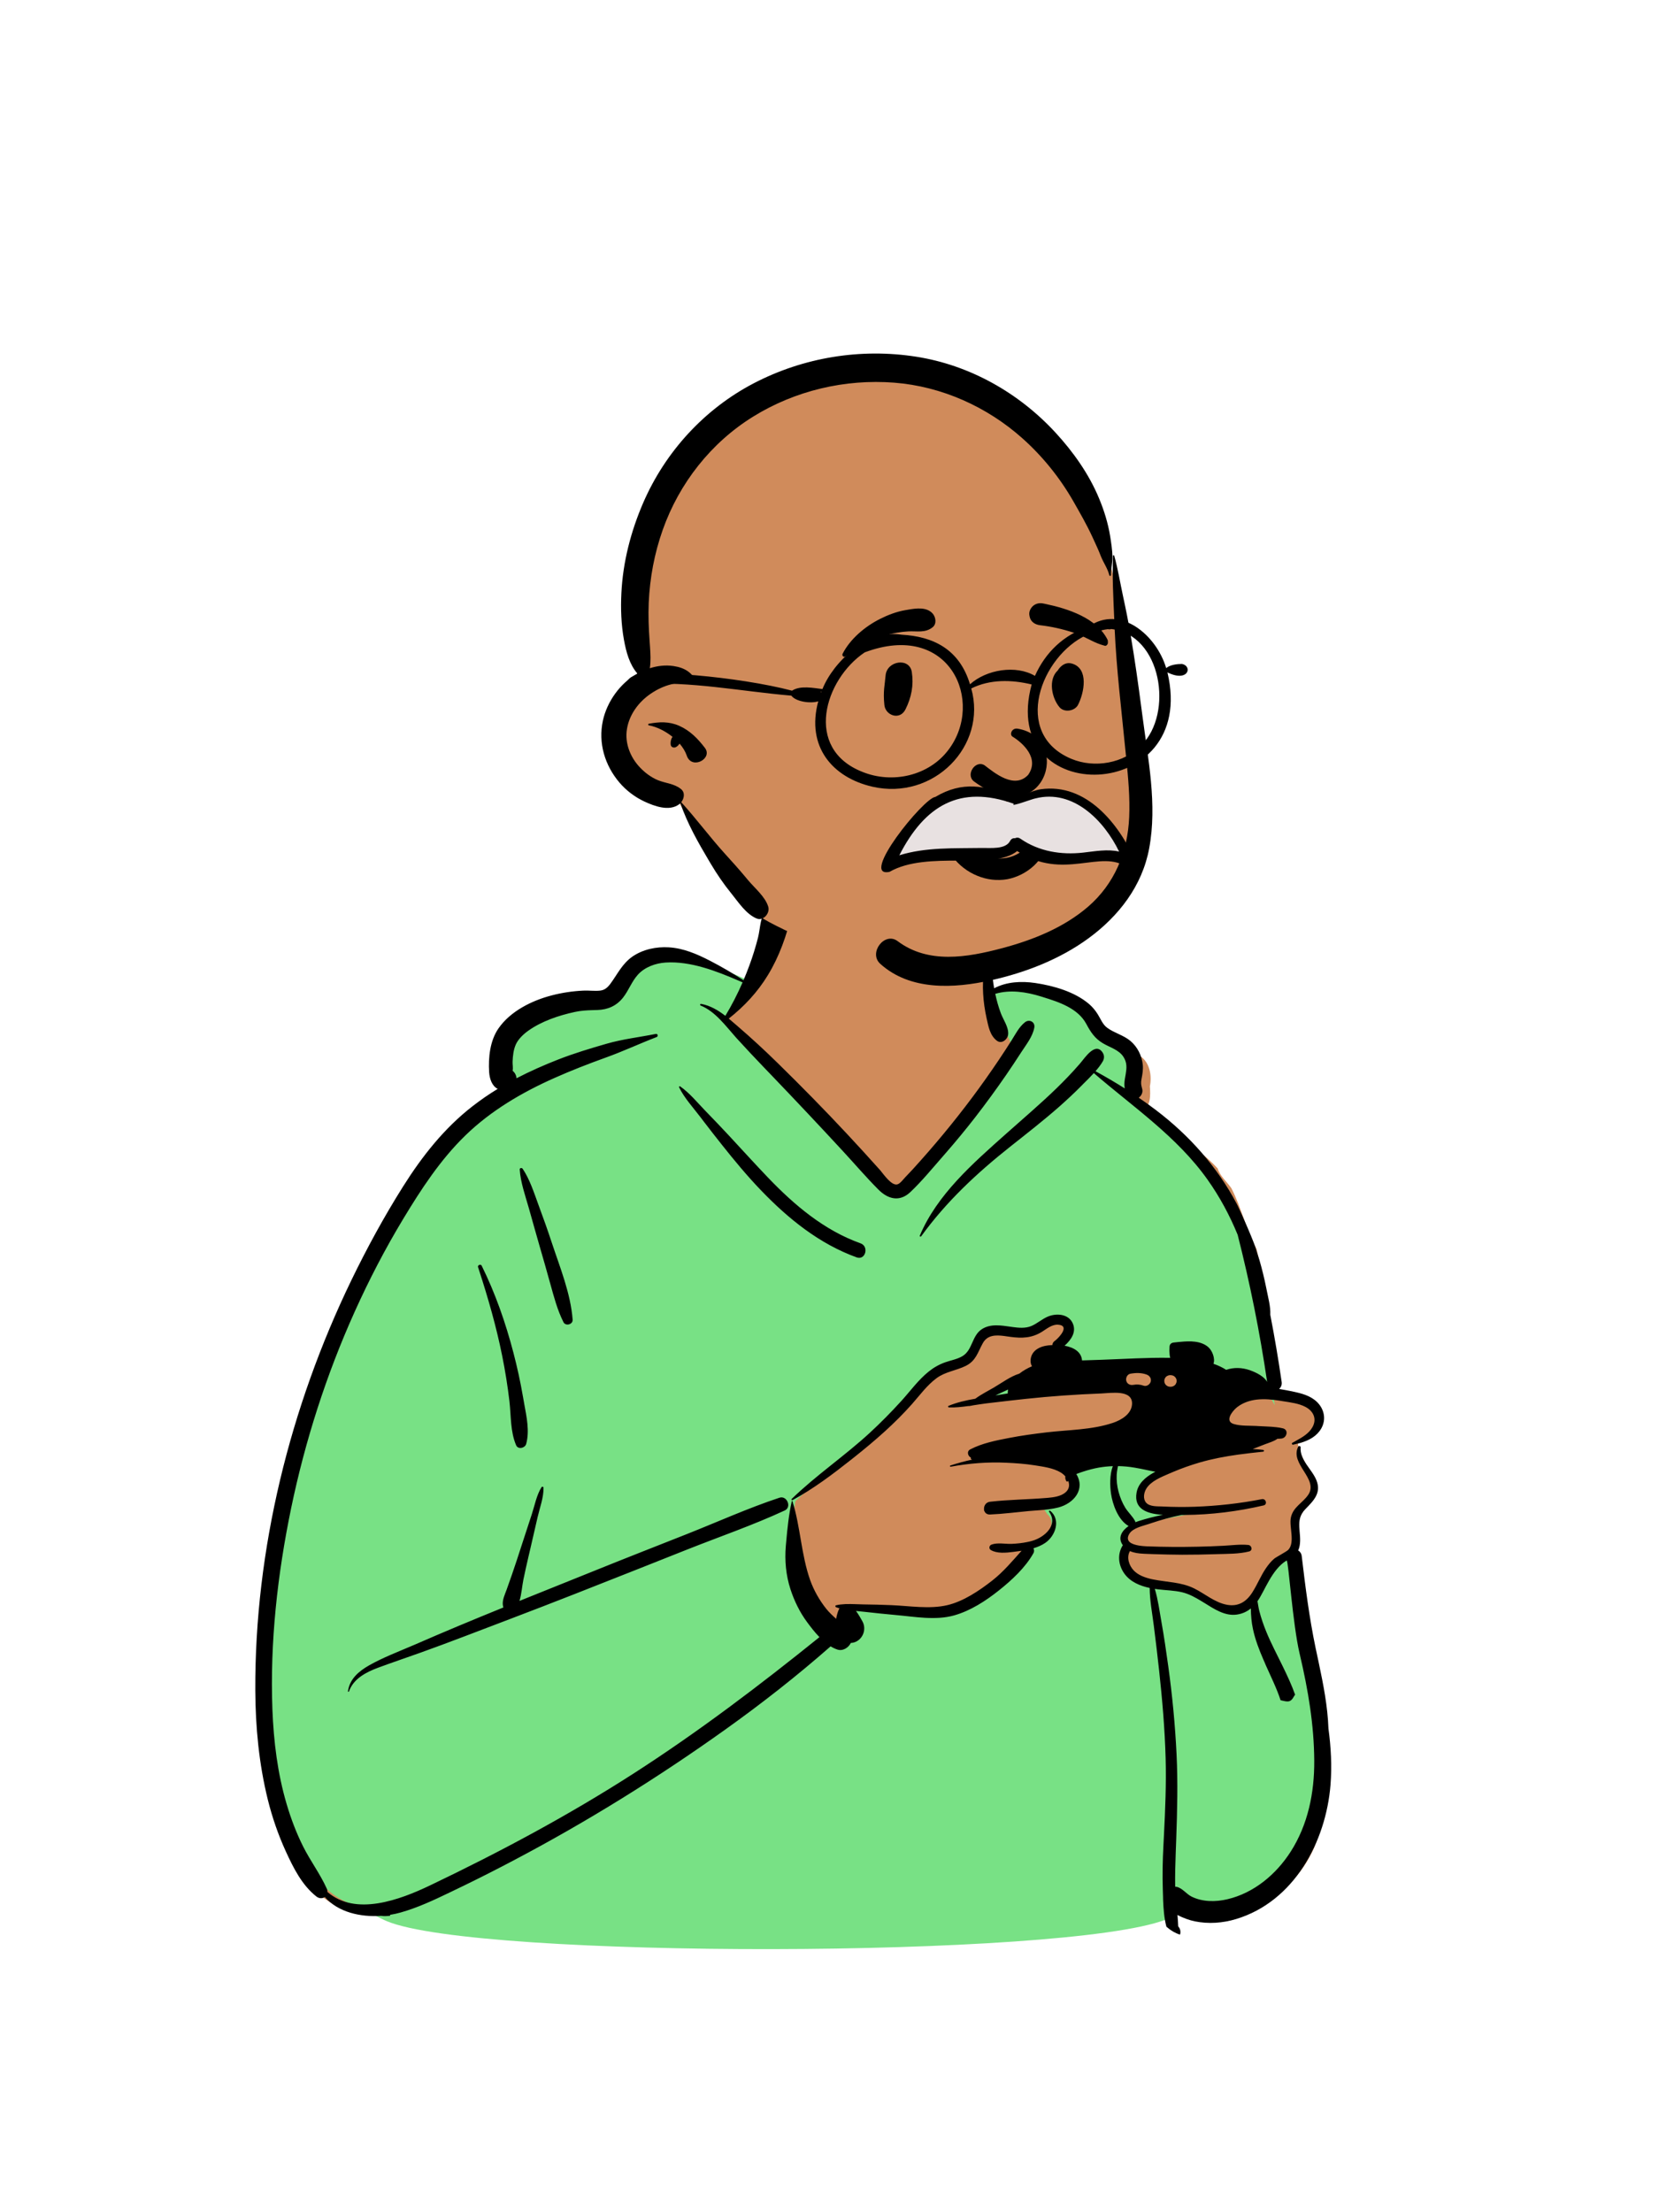 <svg width="36" height="48" viewBox="0 0 36 48" fill="none" xmlns="http://www.w3.org/2000/svg">
<path fill-rule="evenodd" clip-rule="evenodd" d="M28.518 32.254C28.518 32 28.168 31.551 28.167 31.321C28.462 31.268 28.708 30.869 28.643 30.619C28.528 30.531 28.226 30.358 28.101 30.277C27.342 30.3 27.631 29.243 27.544 28.705C27.458 28.179 27.394 27.63 27.267 27.101C27.042 26.678 26.936 26.203 26.721 25.782C26.625 25.643 26.47 25.515 26.423 25.353C25.953 24.839 25.305 24.53 24.772 24.095C24.979 24.029 24.965 23.75 24.952 23.57C25 23.337 24.948 23.043 24.735 22.911C24.663 22.677 24.348 22.595 24.164 22.744C24.043 22.202 23.57 21.873 23.074 21.672C23.075 21.67 23.075 21.668 23.075 21.667C22.575 21.468 21.976 21.369 21.477 21.481C21.741 18.545 19.493 18.438 18.353 18.684C17.769 18.811 16.894 19.203 16.695 19.75C16.583 20.058 16.261 21.052 16.215 21.369C15.344 20.872 14.334 20.216 13.579 21.217C13.427 21.392 13.26 21.521 13.034 21.581C12.327 21.765 11.389 21.771 10.987 22.492C10.747 22.938 10.963 23.232 10.899 23.679C7.717 25.914 5.059 34.147 5.656 37.978C5.799 39.348 6.5 41.775 8.231 41.472C9.113 42.438 23.928 42.438 25.456 41.472C26.713 41.801 27.991 41.292 28.518 40.087C29.188 38.435 28.478 36.651 28.352 34.956C28.276 34.528 28.162 34.189 28.101 33.751C28.076 33.568 28.163 33.264 28.101 33.096C28.131 32.987 28.518 32.507 28.518 32.254Z" fill="#D08B5B"/>
<path fill-rule="evenodd" clip-rule="evenodd" d="M16.002 21.167L16.054 21.189L16.233 21.267L16.196 21.353C16.09 21.596 15.971 21.83 15.84 22.05L15.816 22.091L15.778 22.153L15.78 22.155C15.796 22.173 15.813 22.192 15.83 22.211L17.804 24.334C18.637 25.228 19.077 25.699 19.123 25.745C19.317 25.941 19.508 25.965 19.683 25.8L19.703 25.782L19.735 25.75L19.757 25.729C19.871 25.616 19.984 25.491 20.147 25.304L21.971 22.716L21.856 22.458C21.644 21.983 21.529 21.705 21.509 21.625L21.5 21.585L21.482 21.5L21.566 21.475C21.866 21.386 22.198 21.409 22.575 21.521L22.597 21.527L22.66 21.547C22.915 21.626 23.06 21.68 23.208 21.759C23.41 21.866 23.558 22 23.651 22.174C23.758 22.375 23.84 22.476 23.977 22.557L23.988 22.564L24.002 22.571L24.016 22.579C24.028 22.585 24.041 22.592 24.058 22.6L24.116 22.628C24.298 22.715 24.382 22.771 24.454 22.882C24.533 23.004 24.546 23.118 24.522 23.283L24.52 23.298L24.516 23.321L24.501 23.407L24.497 23.428C24.488 23.49 24.486 23.544 24.493 23.589L24.495 23.6L24.535 23.812L24.455 23.762L24.675 23.941C24.982 24.192 25.165 24.348 25.356 24.524L25.409 24.573L25.419 24.583C25.764 24.904 26.044 25.215 26.279 25.546C26.533 25.905 26.748 26.297 26.922 26.715L26.942 26.763L26.943 26.77C27.204 27.791 27.413 28.826 27.571 29.87L27.586 29.972L27.662 30.49L27.41 30.03C27.371 29.959 27.263 29.888 27.128 29.835L27.115 29.83L27.105 29.827L27.086 29.82C26.938 29.768 26.788 29.763 26.648 29.807L26.633 29.811L26.591 29.826L26.553 29.802C26.483 29.757 26.405 29.719 26.319 29.688L26.298 29.681L26.207 29.65L26.24 29.56C26.265 29.492 26.219 29.358 26.154 29.301C26.051 29.212 25.904 29.187 25.676 29.204L25.645 29.207L25.621 29.209L25.584 29.212L25.468 29.225L25.468 29.225C25.467 29.245 25.466 29.264 25.466 29.281L25.465 29.294L25.465 29.306C25.466 29.35 25.47 29.389 25.477 29.427L25.48 29.442L25.506 29.559L25.387 29.557L25.335 29.556C25.16 29.554 24.977 29.557 24.762 29.564L24.549 29.572L24.006 29.595L23.53 29.611L23.388 29.616L23.381 29.526C23.373 29.408 23.271 29.329 23.092 29.294L23.08 29.292L22.893 29.258L23.047 29.118L23.059 29.107L23.072 29.094C23.196 28.971 23.238 28.858 23.187 28.749C23.127 28.621 22.943 28.583 22.774 28.653L22.762 28.658L22.75 28.663C22.719 28.678 22.687 28.696 22.637 28.729L22.573 28.77L22.549 28.785C22.494 28.82 22.457 28.84 22.41 28.86C22.287 28.911 22.172 28.914 21.983 28.891L21.966 28.889L21.926 28.883L21.824 28.869L21.799 28.866L21.773 28.862C21.58 28.839 21.458 28.852 21.355 28.918C21.289 28.96 21.252 29.014 21.194 29.14L21.167 29.201L21.155 29.227C21.085 29.374 21.033 29.445 20.929 29.507C20.863 29.546 20.8 29.57 20.69 29.602L20.611 29.625L20.583 29.633C20.566 29.638 20.552 29.643 20.537 29.648C20.417 29.691 20.308 29.753 20.205 29.835L20.189 29.848L20.172 29.862C20.073 29.947 19.987 30.038 19.842 30.209L19.736 30.334L19.698 30.378L19.667 30.413C19.664 30.417 19.66 30.421 19.657 30.425L19.628 30.458C19.397 30.711 19.166 30.945 18.931 31.162L18.881 31.207L18.83 31.252L18.789 31.29C18.652 31.41 18.504 31.532 18.275 31.716L17.99 31.944L17.901 32.017C17.632 32.234 17.468 32.375 17.301 32.533L17.26 32.573L17.257 32.59C17.255 32.599 17.254 32.61 17.252 32.623C17.252 32.623 17.089 33.628 17.237 34.452C17.385 35.276 17.437 34.941 17.587 35.143L17.621 35.19C17.703 35.299 17.767 35.376 17.835 35.448L17.916 35.532L18.009 35.607L18.068 35.643C18.111 35.669 18.153 35.689 18.196 35.703C18.254 35.723 18.333 35.684 18.371 35.614L18.375 35.607L18.4 35.556L18.456 35.555C18.469 35.554 18.483 35.552 18.496 35.549C18.629 35.512 18.695 35.354 18.63 35.23L18.627 35.224L18.593 35.164L18.576 35.134C18.551 35.091 18.528 35.055 18.505 35.024L18.496 35.012L18.366 34.842L18.692 34.872L18.719 34.875L18.755 34.879L18.873 34.892C18.995 34.906 19.113 34.918 19.228 34.929L19.326 34.939L19.497 34.955L19.532 34.958L19.608 34.966L19.79 34.986L19.855 34.992L19.892 34.996C19.926 34.999 19.957 35.002 19.989 35.004L20.023 35.007C20.286 35.025 20.491 35.013 20.677 34.96C20.979 34.875 21.283 34.698 21.612 34.436C21.949 34.169 22.192 33.917 22.339 33.656C22.341 33.651 22.342 33.647 22.34 33.643L22.339 33.64L22.283 33.538L22.394 33.505C22.483 33.478 22.559 33.445 22.623 33.402C22.818 33.27 22.884 33.007 22.742 32.869L22.736 32.863L22.727 32.855L22.607 32.676L22.78 32.65C22.838 32.641 22.889 32.631 22.937 32.619C23.254 32.536 23.416 32.284 23.276 32.041L23.271 32.033L23.215 31.939L23.316 31.897C23.338 31.888 23.36 31.88 23.385 31.871L23.4 31.866L23.415 31.861L23.472 31.842C23.592 31.802 23.71 31.772 23.827 31.752C23.92 31.736 24.012 31.725 24.105 31.721L24.14 31.719L24.179 31.718L24.179 31.717L24.202 31.717L24.281 31.714L24.28 31.718C24.398 31.721 24.516 31.733 24.634 31.753L24.662 31.758C24.703 31.765 24.743 31.772 24.784 31.781L24.965 31.819C24.998 31.826 25.027 31.831 25.055 31.837L25.083 31.841L25.374 31.891L25.108 32.019L25.101 32.022L25.094 32.026L25.065 32.042C24.884 32.144 24.777 32.261 24.752 32.404C24.712 32.629 24.84 32.732 25.141 32.767L25.166 32.77L25.192 32.772L25.21 32.774L25.963 32.825L25.25 32.962C25.077 32.995 24.903 33.039 24.727 33.095C24.713 33.1 24.698 33.105 24.682 33.111L24.67 33.116L24.597 33.146L24.528 33.197C24.406 33.287 24.372 33.377 24.433 33.466L24.437 33.472L24.474 33.524L24.44 33.578C24.342 33.733 24.355 33.931 24.472 34.092C24.571 34.226 24.73 34.311 24.947 34.36L24.963 34.364L25.011 34.374L25.081 34.385L25.131 34.392L25.17 34.397L25.196 34.399L25.236 34.403L25.345 34.412C25.501 34.425 25.581 34.436 25.677 34.46C25.805 34.492 25.919 34.544 26.069 34.634L26.087 34.644L26.124 34.666L26.196 34.711L26.266 34.754L26.289 34.769L26.318 34.786C26.533 34.914 26.674 34.962 26.823 34.94C26.918 34.926 26.997 34.891 27.068 34.836L27.079 34.827L27.187 34.738L27.184 34.72L27.207 34.688C27.252 34.626 27.444 34.265 27.444 34.265C27.568 34.047 27.687 33.897 27.838 33.798L27.851 33.789L27.88 33.771L27.914 33.764L27.931 33.767C27.981 33.775 27.995 33.797 28.009 33.834C28.013 33.843 28.016 33.854 28.019 33.867L28.021 33.879L28.024 33.894L28.028 33.919L28.032 33.948L28.037 33.984L28.043 34.026C28.047 34.059 28.051 34.098 28.056 34.144L28.113 34.667L28.129 34.806L28.143 34.93C28.144 34.941 28.145 34.95 28.147 34.96L28.159 35.061L28.172 35.166C28.207 35.43 28.241 35.643 28.276 35.804L28.283 35.834L28.287 35.852L28.298 35.901C28.501 36.768 28.604 37.485 28.609 38.203C28.613 38.974 28.445 39.663 28.08 40.231C27.732 40.773 27.225 41.166 26.653 41.301C26.351 41.373 26.052 41.357 25.811 41.237C25.767 41.215 25.735 41.193 25.678 41.145L25.66 41.129C25.584 41.065 25.551 41.043 25.511 41.034C25.506 41.032 25.501 41.032 25.497 41.031L25.49 41.03L25.404 41.024L25.403 40.938C25.4 40.756 25.313 40.685 25.321 40.969C25.321 40.969 25.337 41.379 25.341 41.43L25.344 41.464L25.345 41.476L25.295 41.652C23.097 42.492 10.359 42.506 8.394 41.685L8.337 41.66L7.99 41.493C7.99 41.493 8.686 41.331 8.21 41.391C7.699 41.456 7.105 41.142 6.782 40.615L6.665 40.421L6.629 40.361L6.609 40.327C6.561 40.245 6.527 40.182 6.491 40.11C6.345 39.819 6.224 39.506 6.124 39.169C5.939 38.542 5.842 37.862 5.813 37.094C5.761 35.704 5.904 34.237 6.221 32.709C6.528 31.226 6.993 29.785 7.607 28.422C7.914 27.741 8.253 27.09 8.624 26.469L8.663 26.402L8.707 26.331L8.751 26.258L8.796 26.185L8.837 26.119L8.878 26.053L8.92 25.988C9.299 25.392 9.635 24.952 10.025 24.573C10.371 24.236 10.736 23.894 11.118 23.547L11.11 23.402L11.11 23.399C11.102 23.352 10.958 22.943 11.103 22.625L11.12 22.59C11.252 22.311 11.271 22.382 11.397 22.294L11.402 22.291C11.679 22.092 12.032 21.956 12.45 21.866C12.557 21.843 12.658 21.832 12.8 21.826L12.819 21.826L12.845 21.825L12.956 21.821C13.164 21.815 13.32 21.741 13.441 21.589L13.45 21.578L13.459 21.566L13.467 21.554C13.496 21.513 13.525 21.466 13.57 21.386L13.601 21.331L13.616 21.304L13.631 21.278C13.683 21.19 13.72 21.138 13.772 21.081C13.93 20.91 14.174 20.809 14.432 20.793C14.889 20.763 15.339 20.885 16.002 21.167ZM22.001 29.986L21.963 30.169C21.96 30.187 21.958 30.204 21.958 30.22L21.958 30.233L21.96 30.316L21.878 30.329C21.811 30.338 21.744 30.349 21.679 30.36L21.613 30.371L20.996 30.475L21.56 30.192L21.572 30.186L21.575 30.184L21.596 30.174L21.664 30.142L21.831 30.066L22.001 29.986Z" fill="#78E185"/>
<path fill-rule="evenodd" clip-rule="evenodd" d="M21.515 20.532C21.55 20.682 21.519 20.851 21.524 21.005C21.53 21.152 21.547 21.298 21.573 21.443C21.841 21.302 22.159 21.284 22.465 21.329C22.861 21.388 23.319 21.518 23.63 21.783C23.706 21.848 23.77 21.925 23.823 22.011C23.887 22.113 23.927 22.229 24.028 22.302C24.185 22.416 24.379 22.46 24.529 22.585C24.682 22.714 24.778 22.905 24.798 23.103C24.808 23.209 24.791 23.307 24.771 23.41C24.753 23.502 24.762 23.54 24.786 23.629C24.805 23.699 24.769 23.778 24.71 23.817C24.837 23.904 24.963 23.994 25.086 24.088C25.805 24.634 26.413 25.315 26.835 26.116L26.845 26.136L26.857 26.159C26.96 26.371 27.229 26.988 27.262 27.127C27.286 27.199 27.309 27.272 27.331 27.345C27.387 27.539 27.435 27.736 27.475 27.934L27.486 27.988C27.518 28.154 27.574 28.351 27.565 28.528C27.659 29.012 27.741 29.498 27.812 29.986C27.821 30.05 27.796 30.102 27.756 30.137C27.851 30.152 27.944 30.171 28.037 30.189L28.091 30.201L28.118 30.207C28.311 30.25 28.502 30.314 28.629 30.476C28.765 30.652 28.768 30.878 28.631 31.055C28.515 31.205 28.345 31.276 28.167 31.321C28.132 31.33 28.097 31.338 28.061 31.346C28.038 31.351 28.022 31.318 28.044 31.305L28.082 31.285L28.133 31.256C28.267 31.183 28.406 31.099 28.48 30.966C28.581 30.786 28.501 30.618 28.329 30.527C28.184 30.45 28.006 30.43 27.845 30.404L27.779 30.393C27.611 30.366 27.441 30.349 27.271 30.368C27.123 30.385 26.973 30.435 26.854 30.526L26.843 30.535L26.831 30.544C26.726 30.635 26.576 30.839 26.773 30.898C26.924 30.943 27.109 30.932 27.268 30.94L27.288 30.942C27.421 30.951 27.56 30.951 27.695 30.967C27.743 30.972 27.791 30.98 27.837 30.991C27.971 31.023 27.925 31.201 27.807 31.213C27.778 31.216 27.749 31.218 27.72 31.218C27.642 31.276 27.536 31.303 27.445 31.339C27.358 31.373 27.271 31.407 27.183 31.441C27.259 31.444 27.334 31.45 27.41 31.46C27.434 31.463 27.434 31.495 27.41 31.498C27.228 31.517 27.047 31.537 26.866 31.562C26.586 31.601 26.307 31.653 26.035 31.732C25.837 31.79 25.64 31.859 25.45 31.94L25.392 31.965L25.368 31.975C25.195 32.05 24.972 32.138 24.873 32.303C24.821 32.389 24.798 32.522 24.871 32.605C24.949 32.693 25.113 32.683 25.223 32.687L25.232 32.688C25.464 32.699 25.697 32.701 25.929 32.693C26.416 32.675 26.904 32.622 27.383 32.528C27.471 32.511 27.509 32.644 27.42 32.664C26.856 32.795 26.285 32.867 25.706 32.871L25.642 32.871C25.417 32.914 25.196 32.978 24.976 33.051L24.932 33.066C24.803 33.109 24.581 33.153 24.505 33.282C24.454 33.367 24.472 33.426 24.522 33.466C24.611 33.535 24.798 33.548 24.89 33.552C25.256 33.566 25.622 33.568 25.989 33.56C26.172 33.556 26.355 33.55 26.538 33.54C26.717 33.531 26.909 33.504 27.087 33.522C27.164 33.529 27.189 33.642 27.106 33.663C26.886 33.719 26.639 33.714 26.412 33.721L26.386 33.722C26.142 33.73 25.897 33.734 25.653 33.734C25.444 33.733 25.234 33.728 25.025 33.721L24.84 33.714L24.807 33.712C24.708 33.707 24.608 33.695 24.52 33.655C24.439 33.79 24.5 33.971 24.604 34.078C24.703 34.18 24.846 34.23 24.983 34.262C24.996 34.265 25.009 34.267 25.022 34.27C25.323 34.331 25.63 34.326 25.911 34.464C26.148 34.581 26.365 34.775 26.631 34.821C26.868 34.862 27.04 34.758 27.167 34.564C27.174 34.554 27.181 34.543 27.187 34.532C27.287 34.372 27.358 34.195 27.463 34.038C27.517 33.958 27.577 33.881 27.651 33.819C27.684 33.79 27.916 33.667 27.953 33.63C28.109 33.469 27.971 33.132 28.011 32.931C28.059 32.697 28.265 32.615 28.388 32.434C28.622 32.089 27.979 31.765 28.172 31.388C28.174 31.383 28.177 31.38 28.181 31.378C28.198 31.369 28.225 31.38 28.223 31.402C28.202 31.683 28.47 31.877 28.567 32.12C28.677 32.398 28.501 32.565 28.321 32.75C28.091 32.988 28.253 33.254 28.202 33.54C28.195 33.578 28.184 33.611 28.17 33.641C28.21 33.665 28.24 33.706 28.247 33.762C28.326 34.432 28.411 35.1 28.549 35.761L28.579 35.901L28.619 36.089C28.718 36.557 28.81 37.027 28.827 37.506C28.882 37.91 28.904 38.318 28.872 38.725C28.773 39.963 28.081 41.259 26.823 41.639C26.532 41.727 26.224 41.749 25.925 41.688C25.823 41.667 25.68 41.62 25.551 41.55C25.558 41.633 25.564 41.715 25.567 41.798C25.61 41.845 25.629 41.916 25.605 41.977C25.502 41.944 25.409 41.89 25.325 41.817L25.311 41.805C25.261 41.62 25.247 41.417 25.239 41.223L25.238 41.167C25.236 41.113 25.234 41.06 25.233 41.009C25.222 40.687 25.229 40.365 25.246 40.044L25.258 39.807C25.286 39.256 25.309 38.705 25.294 38.152C25.276 37.516 25.222 36.882 25.153 36.249C25.118 35.922 25.078 35.596 25.037 35.27C25.004 35.008 24.949 34.725 24.948 34.455C24.737 34.41 24.53 34.324 24.401 34.147C24.264 33.959 24.243 33.719 24.365 33.527C24.247 33.365 24.344 33.213 24.49 33.111C24.266 32.985 24.141 32.642 24.108 32.404C24.085 32.241 24.078 31.996 24.148 31.812C24.048 31.816 23.947 31.826 23.847 31.843C23.731 31.864 23.618 31.893 23.506 31.93L23.449 31.949C23.42 31.959 23.388 31.97 23.356 31.983C23.559 32.318 23.299 32.622 22.965 32.709C22.901 32.725 22.837 32.737 22.771 32.746C22.624 32.767 22.473 32.773 22.327 32.786C22.047 32.812 21.766 32.849 21.485 32.861C21.423 32.864 21.384 32.835 21.365 32.795C21.364 32.794 21.364 32.794 21.364 32.793C21.357 32.782 21.353 32.771 21.351 32.759C21.352 32.76 21.354 32.761 21.355 32.761C21.341 32.686 21.386 32.595 21.485 32.584C21.89 32.538 22.301 32.536 22.708 32.502L22.734 32.5C22.862 32.489 23.012 32.469 23.113 32.388C23.207 32.313 23.215 32.215 23.178 32.127C23.177 32.129 23.177 32.132 23.176 32.134C23.173 32.151 23.149 32.151 23.141 32.139C23.118 32.103 23.112 32.068 23.118 32.034C23.09 32.002 23.056 31.973 23.019 31.95C22.855 31.851 22.64 31.824 22.453 31.794C22.25 31.762 22.044 31.747 21.839 31.738C21.434 31.718 21.028 31.751 20.63 31.824C20.613 31.827 20.607 31.804 20.623 31.798C20.778 31.747 20.937 31.704 21.097 31.67C21.093 31.669 21.09 31.668 21.086 31.667C21.072 31.664 21.062 31.647 21.067 31.633C21.067 31.631 21.068 31.629 21.069 31.627C21.001 31.595 20.972 31.49 21.055 31.448C21.313 31.314 21.615 31.254 21.898 31.2C22.169 31.147 22.443 31.111 22.718 31.078C23.182 31.024 23.688 31.025 24.134 30.878L24.153 30.872C24.335 30.809 24.552 30.682 24.565 30.468C24.583 30.143 24.101 30.227 23.9 30.235C23.35 30.256 22.801 30.294 22.253 30.353C22.142 30.365 22.03 30.377 21.918 30.39C21.747 30.409 21.576 30.429 21.405 30.45C21.309 30.462 21.212 30.478 21.113 30.493C21.083 30.5 21.053 30.506 21.023 30.509C21.02 30.509 21.018 30.508 21.017 30.507C20.874 30.527 20.73 30.543 20.591 30.538C20.575 30.538 20.565 30.513 20.581 30.505C20.762 30.429 20.962 30.384 21.164 30.349C21.288 30.256 21.439 30.181 21.562 30.109C21.732 30.01 21.926 29.864 22.119 29.805C22.206 29.737 22.304 29.682 22.394 29.645C22.368 29.605 22.359 29.549 22.364 29.501C22.381 29.332 22.516 29.237 22.673 29.204C22.721 29.194 22.777 29.187 22.837 29.184C22.838 29.152 22.852 29.121 22.884 29.098L22.893 29.091L22.9 29.086C23.005 29 23.213 28.76 22.962 28.743C22.829 28.733 22.716 28.831 22.61 28.897C22.39 29.034 22.177 29.041 21.925 29.007L21.812 28.991L21.793 28.988C21.611 28.965 21.426 28.961 21.325 29.147C21.216 29.345 21.178 29.526 20.958 29.636C20.748 29.74 20.515 29.761 20.322 29.904C20.115 30.057 19.96 30.273 19.791 30.464C19.418 30.885 18.992 31.256 18.552 31.606L18.474 31.668C18.07 31.988 17.652 32.303 17.199 32.549C17.196 32.551 17.192 32.551 17.19 32.551C17.177 32.55 17.168 32.534 17.179 32.524C17.709 32.009 18.328 31.592 18.871 31.092C19.112 30.87 19.342 30.636 19.562 30.394C19.755 30.181 19.926 29.942 20.151 29.761C20.26 29.673 20.378 29.606 20.51 29.559C20.634 29.515 20.772 29.493 20.885 29.425C21.108 29.293 21.086 28.98 21.309 28.838C21.5 28.716 21.732 28.76 21.944 28.789L21.969 28.793C22.106 28.811 22.248 28.826 22.379 28.772C22.508 28.718 22.613 28.618 22.743 28.565C22.925 28.49 23.183 28.508 23.276 28.708C23.365 28.899 23.244 29.072 23.101 29.199C23.295 29.234 23.465 29.328 23.48 29.518C23.622 29.514 23.763 29.509 23.905 29.504C24.4 29.487 24.898 29.453 25.393 29.462C25.381 29.412 25.377 29.36 25.376 29.307C25.376 29.277 25.377 29.248 25.379 29.218C25.383 29.166 25.416 29.136 25.467 29.13L25.578 29.118L25.616 29.115C25.825 29.095 26.06 29.091 26.219 29.229C26.305 29.304 26.374 29.476 26.332 29.591C26.43 29.625 26.523 29.668 26.608 29.722C26.776 29.665 26.952 29.672 27.121 29.73L27.142 29.738C27.262 29.782 27.432 29.865 27.497 29.985C27.339 28.91 27.125 27.845 26.857 26.792C26.685 26.372 26.469 25.97 26.206 25.599C25.545 24.665 24.592 24.022 23.736 23.284C23.661 23.367 23.58 23.446 23.503 23.522L23.471 23.555C23.316 23.712 23.155 23.862 22.99 24.008C22.644 24.313 22.281 24.595 21.92 24.881C21.193 25.458 20.536 26.071 19.989 26.825C19.979 26.838 19.951 26.83 19.959 26.812C20.334 25.92 21.112 25.242 21.819 24.612C22.19 24.281 22.571 23.958 22.928 23.612C23.094 23.45 23.256 23.283 23.408 23.108L23.446 23.064C23.545 22.947 23.778 22.591 23.933 22.848C23.965 22.902 23.963 22.97 23.933 23.024C23.889 23.101 23.833 23.173 23.772 23.243C23.988 23.361 24.2 23.485 24.407 23.616C24.395 23.553 24.398 23.483 24.409 23.413L24.413 23.391L24.428 23.304C24.449 23.176 24.46 23.057 24.379 22.932C24.278 22.776 24.086 22.728 23.934 22.637C23.758 22.533 23.667 22.394 23.573 22.218C23.393 21.88 22.986 21.744 22.636 21.636L22.592 21.622C22.269 21.522 21.92 21.468 21.597 21.564C21.627 21.706 21.666 21.845 21.716 21.98C21.769 22.124 21.889 22.285 21.877 22.441C21.869 22.548 21.739 22.663 21.632 22.581C21.48 22.465 21.45 22.275 21.409 22.094C21.37 21.919 21.344 21.739 21.334 21.561C21.323 21.388 21.331 21.216 21.353 21.044L21.369 20.918L21.373 20.889C21.391 20.762 21.417 20.628 21.489 20.529C21.496 20.519 21.512 20.519 21.515 20.532ZM17.108 19.817C17.11 19.827 17.112 19.837 17.113 19.847C17.123 19.89 17.127 19.931 17.126 19.973C17.127 19.988 17.126 20.003 17.123 20.018C17.117 20.066 17.105 20.116 17.09 20.171C17.056 20.287 17.017 20.402 16.974 20.516C16.889 20.74 16.788 20.953 16.663 21.158C16.438 21.528 16.151 21.835 15.814 22.101C15.878 22.154 15.941 22.209 16.003 22.263C16.306 22.524 16.602 22.797 16.887 23.077C17.395 23.575 17.893 24.081 18.378 24.601C18.618 24.857 18.853 25.116 19.087 25.377L19.095 25.386L19.103 25.395C19.186 25.496 19.352 25.736 19.476 25.697C19.538 25.678 19.604 25.584 19.647 25.54L19.725 25.458C19.752 25.43 19.777 25.403 19.803 25.375C20.26 24.874 20.692 24.354 21.098 23.811C21.296 23.546 21.487 23.276 21.672 23.001C21.767 22.859 21.86 22.717 21.951 22.573C22.039 22.434 22.111 22.285 22.241 22.181C22.336 22.105 22.468 22.174 22.444 22.299C22.406 22.496 22.27 22.662 22.163 22.828C22.055 22.995 21.945 23.161 21.833 23.324C21.616 23.639 21.39 23.948 21.156 24.25C20.954 24.51 20.744 24.764 20.528 25.012L20.469 25.08C20.236 25.345 20.008 25.626 19.752 25.868C19.521 26.084 19.27 26.021 19.061 25.811C18.796 25.545 18.55 25.257 18.295 24.981C17.786 24.43 17.271 23.883 16.751 23.341L16.58 23.163C16.381 22.955 16.182 22.745 15.989 22.532L15.964 22.504C15.743 22.256 15.519 21.945 15.206 21.819C15.183 21.81 15.191 21.778 15.216 21.782C15.416 21.82 15.584 21.921 15.74 22.041C15.88 21.81 16.005 21.565 16.114 21.315L16.044 21.285C15.544 21.068 14.98 20.85 14.443 20.885C14.226 20.899 13.995 20.982 13.846 21.144C13.71 21.291 13.643 21.49 13.519 21.647C13.376 21.826 13.191 21.907 12.963 21.915L12.852 21.918C12.725 21.922 12.603 21.929 12.474 21.957C12.124 22.033 11.755 22.156 11.461 22.366C11.355 22.442 11.245 22.547 11.193 22.663C11.142 22.777 11.128 22.911 11.123 23.035C11.12 23.095 11.138 23.175 11.123 23.232C11.125 23.226 11.126 23.229 11.126 23.236C11.173 23.273 11.205 23.335 11.208 23.396C11.501 23.244 11.804 23.11 12.113 22.989C12.456 22.855 12.811 22.748 13.165 22.646C13.512 22.546 13.876 22.505 14.229 22.434C14.274 22.425 14.29 22.486 14.248 22.502C13.876 22.645 13.517 22.814 13.142 22.948C12.767 23.083 12.395 23.228 12.031 23.39C11.328 23.702 10.649 24.1 10.095 24.64C9.554 25.166 9.136 25.807 8.748 26.45C8.357 27.098 8.008 27.77 7.697 28.46C7.082 29.825 6.621 31.261 6.317 32.727C6.022 34.154 5.856 35.631 5.911 37.09C5.938 37.782 6.022 38.475 6.219 39.141C6.313 39.46 6.43 39.77 6.579 40.067C6.736 40.38 6.947 40.659 7.09 40.977C7.102 41.004 7.106 41.029 7.106 41.052C7.716 41.581 8.671 41.225 9.332 40.909C10.852 40.182 12.343 39.386 13.761 38.473C15.161 37.572 16.487 36.566 17.782 35.522C17.681 35.419 17.593 35.303 17.515 35.198C17.355 34.982 17.235 34.736 17.152 34.48C17.055 34.18 17.025 33.859 17.052 33.546L17.06 33.457C17.086 33.161 17.117 32.861 17.182 32.572C17.182 32.568 17.185 32.566 17.188 32.566C17.192 32.566 17.195 32.568 17.196 32.572C17.371 33.132 17.385 33.734 17.581 34.287C17.661 34.509 17.783 34.724 17.93 34.908C17.994 34.988 18.069 35.057 18.145 35.125C18.15 35.091 18.156 35.056 18.167 35.023L18.175 34.996C18.185 34.964 18.198 34.928 18.215 34.897C18.191 34.89 18.166 34.882 18.143 34.873C18.124 34.866 18.12 34.836 18.143 34.831C18.205 34.816 18.269 34.809 18.335 34.806C18.345 34.804 18.355 34.804 18.365 34.805C18.487 34.801 18.612 34.81 18.73 34.812C18.934 34.815 19.138 34.819 19.342 34.828C19.733 34.844 20.174 34.919 20.558 34.828C20.907 34.746 21.252 34.513 21.532 34.294C21.776 34.102 21.965 33.874 22.168 33.648C22.154 33.65 22.139 33.652 22.125 33.654L21.994 33.672C21.829 33.694 21.632 33.711 21.501 33.632C21.451 33.602 21.465 33.533 21.516 33.514C21.65 33.465 21.817 33.505 21.959 33.498C22.071 33.493 22.185 33.481 22.295 33.458C22.331 33.451 22.367 33.442 22.403 33.431C22.665 33.356 22.972 33.09 22.764 32.8C22.756 32.79 22.765 32.78 22.776 32.778C22.781 32.777 22.786 32.778 22.79 32.781C23.026 32.977 22.903 33.328 22.679 33.479C22.602 33.531 22.515 33.567 22.425 33.594C22.442 33.626 22.446 33.664 22.425 33.701C22.25 34.014 21.953 34.288 21.675 34.509C21.39 34.736 21.06 34.95 20.706 35.05C20.298 35.165 19.849 35.078 19.434 35.042C19.209 35.022 18.985 34.998 18.761 34.973C18.7 34.966 18.638 34.96 18.575 34.954C18.634 35.033 18.682 35.123 18.713 35.177C18.813 35.353 18.721 35.585 18.525 35.639C18.505 35.644 18.484 35.647 18.463 35.648C18.411 35.754 18.285 35.831 18.17 35.791C18.119 35.774 18.071 35.751 18.024 35.722C17.296 36.362 16.529 36.963 15.74 37.526C14.278 38.57 12.745 39.523 11.155 40.361C10.797 40.55 10.436 40.734 10.072 40.911L9.759 41.062C9.412 41.229 9.058 41.395 8.689 41.498C8.618 41.518 8.543 41.535 8.466 41.547C8.465 41.554 8.464 41.561 8.465 41.567C8.396 41.576 8.335 41.578 8.284 41.571L8.272 41.569C7.821 41.601 7.338 41.491 7.048 41.161C6.999 41.195 6.929 41.199 6.866 41.15C6.553 40.904 6.367 40.53 6.203 40.173C6.037 39.81 5.907 39.433 5.811 39.046C5.62 38.273 5.544 37.476 5.54 36.681C5.526 33.619 6.293 30.529 7.624 27.779C7.962 27.082 8.335 26.397 8.748 25.742C9.16 25.088 9.639 24.48 10.252 24.004C10.428 23.867 10.611 23.741 10.8 23.626C10.674 23.563 10.623 23.403 10.614 23.261C10.595 22.945 10.632 22.581 10.817 22.314C11.076 21.94 11.54 21.71 11.971 21.598C12.196 21.539 12.428 21.505 12.66 21.494C12.779 21.488 12.903 21.507 13.021 21.494C13.126 21.483 13.19 21.421 13.25 21.339C13.403 21.13 13.503 20.91 13.723 20.756C13.949 20.599 14.242 20.538 14.514 20.555C14.831 20.574 15.12 20.699 15.399 20.842C15.651 20.972 15.896 21.115 16.134 21.268C16.178 21.166 16.219 21.063 16.257 20.959C16.332 20.759 16.396 20.551 16.449 20.344C16.502 20.133 16.494 19.855 16.654 19.697C16.794 19.56 17.062 19.614 17.108 19.817ZM27.921 33.859L27.92 33.859C27.595 34.052 27.44 34.532 27.287 34.742C27.3 34.813 27.309 34.885 27.326 34.951C27.365 35.104 27.417 35.256 27.477 35.402C27.582 35.66 27.714 35.905 27.835 36.155C27.933 36.356 28.029 36.561 28.104 36.772C28.096 36.78 28.088 36.79 28.082 36.802C28.001 36.954 27.938 36.924 27.788 36.891L27.788 36.89C27.703 36.629 27.579 36.383 27.468 36.132L27.442 36.07L27.415 36.009C27.322 35.794 27.238 35.577 27.189 35.347C27.157 35.2 27.145 35.049 27.143 34.899C27.062 34.966 26.964 35.014 26.842 35.032C26.579 35.072 26.341 34.907 26.127 34.775L26.079 34.746C25.945 34.664 25.812 34.589 25.658 34.55C25.483 34.507 25.302 34.507 25.124 34.484C25.102 34.482 25.081 34.479 25.059 34.475C25.129 34.706 25.161 34.955 25.202 35.186C25.26 35.509 25.307 35.835 25.352 36.16C25.439 36.79 25.5 37.425 25.531 38.06C25.561 38.675 25.546 39.288 25.524 39.903L25.513 40.203C25.504 40.447 25.497 40.692 25.501 40.936C25.513 40.937 25.525 40.939 25.537 40.941C25.66 40.97 25.744 41.096 25.857 41.152C26.095 41.27 26.382 41.269 26.635 41.209C27.211 41.073 27.69 40.671 28.006 40.179C28.384 39.59 28.523 38.897 28.519 38.203C28.514 37.422 28.387 36.675 28.211 35.921L28.2 35.873C28.052 35.245 27.959 33.865 27.921 33.859ZM11.794 32.283C11.798 32.493 11.712 32.718 11.665 32.922C11.615 33.142 11.565 33.362 11.513 33.582L11.467 33.779C11.429 33.943 11.392 34.107 11.358 34.272C11.33 34.408 11.318 34.587 11.273 34.736C11.814 34.517 12.357 34.3 12.899 34.082C13.566 33.812 14.236 33.551 14.905 33.286C15.572 33.022 16.234 32.722 16.914 32.497C17.076 32.443 17.185 32.701 17.03 32.773C16.34 33.093 15.609 33.344 14.902 33.625L13.879 34.031C12.941 34.403 12.002 34.774 11.059 35.132C10.416 35.375 9.776 35.626 9.13 35.857C8.821 35.968 8.51 36.072 8.203 36.186C7.946 36.282 7.668 36.424 7.573 36.7C7.568 36.715 7.549 36.709 7.551 36.694C7.589 36.427 7.788 36.26 8.012 36.133C8.309 35.965 8.635 35.842 8.948 35.707L8.991 35.689C9.631 35.409 10.276 35.141 10.924 34.878C10.917 34.862 10.913 34.845 10.913 34.828L10.911 34.828C10.899 34.709 10.954 34.602 10.994 34.491L11.107 34.171C11.182 33.958 11.25 33.743 11.32 33.528C11.393 33.304 11.466 33.08 11.54 32.856C11.602 32.666 11.644 32.439 11.75 32.27C11.763 32.249 11.799 32.261 11.794 32.283ZM24.26 31.811L24.252 31.852C24.243 31.9 24.234 31.948 24.232 31.996C24.226 32.122 24.24 32.248 24.273 32.37C24.306 32.49 24.352 32.607 24.418 32.714C24.48 32.814 24.57 32.893 24.627 32.996C24.633 33.007 24.637 33.018 24.638 33.029C24.66 33.02 24.682 33.012 24.703 33.005C24.877 32.95 25.056 32.903 25.237 32.868L25.208 32.867L25.189 32.865C24.887 32.84 24.602 32.74 24.663 32.388C24.698 32.188 24.855 32.054 25.023 31.959L25.044 31.948C25.053 31.943 25.062 31.938 25.071 31.933C24.919 31.907 24.809 31.876 24.623 31.845C24.502 31.824 24.381 31.813 24.26 31.811ZM10.452 27.462C10.749 28.063 10.972 28.702 11.141 29.35C11.223 29.663 11.292 29.979 11.347 30.298L11.366 30.404L11.376 30.462C11.428 30.746 11.494 31.053 11.418 31.33C11.393 31.421 11.242 31.457 11.2 31.359C11.073 31.063 11.091 30.723 11.055 30.407C11.016 30.075 10.963 29.745 10.897 29.417C10.771 28.788 10.594 28.173 10.396 27.563L10.374 27.495C10.358 27.45 10.431 27.42 10.452 27.462ZM21.876 30.15C21.787 30.192 21.698 30.23 21.62 30.268C21.614 30.271 21.608 30.274 21.602 30.277C21.69 30.262 21.779 30.248 21.868 30.235C21.867 30.206 21.87 30.178 21.876 30.15ZM25.341 29.849C25.328 29.854 25.317 29.86 25.306 29.87L25.301 29.875C25.289 29.886 25.28 29.9 25.275 29.915C25.268 29.93 25.264 29.946 25.265 29.964L25.269 29.997C25.275 30.018 25.286 30.037 25.301 30.052L25.327 30.072C25.344 30.082 25.362 30.087 25.381 30.089L25.39 30.089L25.415 30.089C25.43 30.088 25.443 30.085 25.456 30.078C25.469 30.074 25.481 30.067 25.491 30.057L25.496 30.052C25.509 30.041 25.517 30.027 25.522 30.012C25.529 29.999 25.532 29.985 25.533 29.971L25.533 29.964L25.529 29.93C25.523 29.912 25.514 29.895 25.502 29.881L25.496 29.875L25.471 29.855C25.454 29.846 25.436 29.84 25.416 29.839L25.408 29.838H25.39C25.372 29.838 25.356 29.841 25.341 29.849ZM24.527 29.807C24.461 29.819 24.423 29.9 24.44 29.961C24.458 30.029 24.523 30.059 24.587 30.049L24.594 30.048C24.669 30.034 24.744 30.04 24.816 30.066C24.879 30.09 24.953 30.04 24.97 29.979C24.989 29.909 24.946 29.848 24.882 29.825C24.768 29.783 24.645 29.785 24.527 29.807ZM11.341 25.359C11.492 25.581 11.587 25.876 11.68 26.13L11.689 26.155C11.788 26.422 11.884 26.69 11.973 26.961C12.151 27.5 12.383 28.064 12.426 28.634C12.434 28.739 12.273 28.781 12.227 28.688C12.093 28.42 12.021 28.141 11.941 27.854C11.866 27.58 11.787 27.307 11.708 27.034C11.629 26.761 11.553 26.487 11.476 26.214C11.4 25.948 11.295 25.652 11.278 25.376C11.275 25.34 11.323 25.333 11.341 25.359ZM14.759 23.572C14.961 23.712 15.127 23.917 15.297 24.093C15.471 24.271 15.642 24.451 15.812 24.633C16.095 24.937 16.374 25.246 16.661 25.546C17.234 26.145 17.882 26.695 18.673 26.977C18.864 27.045 18.78 27.352 18.589 27.282C17.78 26.989 17.11 26.447 16.519 25.833C16.213 25.515 15.932 25.176 15.658 24.83C15.53 24.669 15.403 24.506 15.278 24.343L15.203 24.244C15.045 24.036 14.852 23.828 14.737 23.594C14.73 23.58 14.744 23.561 14.759 23.572Z" fill="black"/>
<path fill-rule="evenodd" clip-rule="evenodd" d="M24.201 12.657C23.919 11.462 23.3 10.35 22.311 9.452C19.334 6.501 13.866 8.103 13.891 12.55C13.784 13.069 13.741 13.603 13.776 14.133C13.791 14.359 13.888 14.674 13.757 14.877C13.461 15.258 13.29 15.538 13.39 16.045C13.474 16.487 13.774 16.8 14.179 16.966C14.422 17.036 14.652 17.188 14.742 17.42C15.283 18.412 15.683 19.237 16.535 19.913C16.755 20.087 19.011 21.131 19.754 21.131C21.929 21.131 24.671 20.341 24.716 17.905C24.724 17.37 24.631 16.829 24.572 16.298C24.429 15.087 24.479 13.832 24.201 12.657Z" fill="#D08B5B"/>
<path fill-rule="evenodd" clip-rule="evenodd" d="M24.152 12.059C24.153 12.044 24.174 12.041 24.178 12.055C24.259 12.343 24.305 12.636 24.368 12.928C24.429 13.209 24.486 13.491 24.534 13.775C24.625 14.311 24.701 14.848 24.771 15.386L24.789 15.521C24.912 16.468 25.115 17.455 24.937 18.408C24.786 19.221 24.278 19.877 23.623 20.357C23.003 20.812 22.251 21.104 21.504 21.27C20.703 21.448 19.753 21.501 19.101 20.912C18.84 20.676 19.196 20.208 19.479 20.421C20.144 20.921 20.99 20.774 21.74 20.575L21.763 20.569C22.421 20.393 23.084 20.126 23.607 19.677C24.184 19.18 24.47 18.49 24.503 17.733C24.522 17.308 24.482 16.884 24.44 16.461L24.435 16.414C24.386 15.931 24.335 15.448 24.287 14.964C24.244 14.524 24.207 14.08 24.187 13.637L24.178 13.414C24.159 12.964 24.133 12.507 24.152 12.059ZM16.355 8.317C17.437 7.753 18.68 7.551 19.884 7.74C21.042 7.922 22.104 8.521 22.898 9.38C23.285 9.799 23.63 10.284 23.849 10.813C23.959 11.076 24.044 11.351 24.09 11.633C24.113 11.778 24.136 11.928 24.14 12.075C24.145 12.211 24.105 12.338 24.109 12.477C24.11 12.498 24.077 12.503 24.072 12.482C24.034 12.328 23.944 12.211 23.887 12.065C23.845 11.955 23.796 11.848 23.747 11.742L23.705 11.651C23.583 11.386 23.436 11.131 23.292 10.878C23 10.368 22.627 9.904 22.189 9.513C21.42 8.826 20.434 8.383 19.405 8.303C18.337 8.22 17.253 8.475 16.341 9.041C15.429 9.606 14.739 10.485 14.381 11.497C14.2 12.008 14.101 12.54 14.077 13.081C14.066 13.354 14.076 13.631 14.096 13.904L14.105 14.034C14.116 14.191 14.124 14.346 14.101 14.499C14.265 14.447 14.438 14.426 14.611 14.451C14.868 14.489 15.022 14.595 15.137 14.825C15.143 14.837 15.131 14.849 15.119 14.843C14.969 14.769 14.727 14.808 14.569 14.847C14.404 14.888 14.256 14.959 14.116 15.055C13.856 15.233 13.653 15.508 13.604 15.823C13.555 16.128 13.68 16.437 13.89 16.655C13.998 16.768 14.127 16.865 14.271 16.926C14.447 16.999 14.62 16.997 14.775 17.119C14.871 17.194 14.848 17.322 14.783 17.406C15.11 17.765 15.4 18.159 15.727 18.52C15.879 18.687 16.03 18.855 16.175 19.028L16.229 19.093C16.374 19.268 16.605 19.454 16.671 19.674C16.713 19.812 16.566 19.991 16.418 19.929C16.19 19.833 16.028 19.583 15.874 19.391L15.864 19.379C15.703 19.18 15.56 18.971 15.429 18.751L15.386 18.679C15.149 18.28 14.914 17.866 14.764 17.427C14.754 17.438 14.743 17.447 14.732 17.455C14.514 17.61 14.198 17.491 13.981 17.39C13.777 17.295 13.589 17.152 13.442 16.98C13.124 16.606 12.977 16.12 13.083 15.634C13.173 15.223 13.458 14.822 13.831 14.614C13.659 14.415 13.588 14.147 13.54 13.885C13.479 13.55 13.467 13.208 13.484 12.868C13.517 12.193 13.69 11.527 13.958 10.908C14.438 9.801 15.286 8.875 16.355 8.317ZM14.078 15.704C14.305 15.661 14.517 15.651 14.736 15.747C14.973 15.852 15.14 16.024 15.296 16.227C15.473 16.457 15.02 16.708 14.905 16.403L14.902 16.393C14.871 16.303 14.816 16.215 14.747 16.135C14.726 16.167 14.698 16.195 14.666 16.211C14.626 16.231 14.566 16.217 14.556 16.166C14.545 16.11 14.557 16.042 14.589 15.994L14.594 15.988C14.436 15.861 14.247 15.768 14.078 15.738C14.061 15.735 14.061 15.707 14.078 15.704Z" fill="black"/>
<path fill-rule="evenodd" clip-rule="evenodd" d="M21.209 19.003C20.998 18.918 20.81 18.774 20.673 18.591C20.625 18.528 20.613 18.461 20.623 18.399C20.634 18.33 20.675 18.267 20.731 18.225C20.787 18.183 20.857 18.163 20.924 18.173C20.983 18.182 21.041 18.215 21.088 18.281L21.097 18.295C21.179 18.405 21.285 18.496 21.406 18.554C21.523 18.61 21.654 18.637 21.789 18.621C22.046 18.592 22.224 18.453 22.412 18.264C22.436 18.24 22.459 18.215 22.483 18.19C22.497 18.168 22.518 18.153 22.541 18.145C22.566 18.137 22.595 18.137 22.621 18.147C22.647 18.155 22.669 18.172 22.684 18.195C22.699 18.216 22.707 18.242 22.704 18.272C22.687 18.468 22.585 18.643 22.439 18.78C22.278 18.933 22.064 19.038 21.862 19.076C21.64 19.116 21.413 19.087 21.209 19.003ZM21.967 15.98C22.203 16.124 22.563 16.459 22.309 16.815C22.01 17.129 21.579 16.769 21.366 16.606C21.169 16.48 20.948 16.805 21.131 16.952C22.665 18.088 23.288 16.018 22.086 15.811C21.954 15.788 21.905 15.935 21.967 15.98ZM19.217 14.658C19.243 14.334 19.737 14.26 19.786 14.581C19.83 14.868 19.778 15.133 19.649 15.391C19.525 15.639 19.214 15.523 19.191 15.298C19.159 14.996 19.201 14.86 19.217 14.658ZM22.975 14.514C23.044 14.424 23.143 14.363 23.262 14.398C23.634 14.506 23.525 15.035 23.394 15.292C23.323 15.431 23.093 15.467 22.99 15.344C22.821 15.143 22.74 14.743 22.955 14.545C22.96 14.535 22.967 14.525 22.975 14.514ZM19.643 13.239L19.702 13.229C19.884 13.197 20.11 13.167 20.239 13.313C20.307 13.391 20.33 13.535 20.239 13.609C20.077 13.74 19.899 13.689 19.706 13.7C19.547 13.709 19.394 13.736 19.24 13.78C18.904 13.876 18.63 14.052 18.342 14.244C18.304 14.27 18.266 14.221 18.284 14.186C18.45 13.861 18.771 13.594 19.093 13.431C19.265 13.344 19.453 13.272 19.643 13.239ZM22.636 13.094L22.681 13.103C23.17 13.205 23.806 13.409 24.038 13.89C24.047 13.958 24.037 13.973 24.03 13.982L24.027 13.986C24.021 13.994 24.016 14.005 23.987 14.014C23.978 14.012 23.97 14.01 23.962 14.008C23.856 13.98 23.771 13.942 23.69 13.902L23.602 13.859C23.5 13.808 23.396 13.76 23.287 13.724C23.053 13.648 22.813 13.594 22.569 13.566C22.516 13.559 22.465 13.542 22.425 13.511C22.387 13.482 22.358 13.442 22.345 13.388C22.327 13.319 22.332 13.267 22.369 13.204C22.397 13.158 22.437 13.125 22.483 13.106C22.53 13.087 22.583 13.083 22.636 13.094Z" fill="black"/>
<path fill-rule="evenodd" clip-rule="evenodd" d="M23.173 17.246C22.734 17.172 22.278 17.282 21.855 17.398C21.182 16.957 20.311 17.402 19.829 17.954C19.665 18.09 19.318 18.27 19.501 18.529C19.432 18.712 19.413 18.799 19.556 18.585C20.366 18.678 21.235 18.502 22.036 18.335C22.309 18.427 22.55 18.642 22.849 18.568C23.133 18.629 23.44 18.685 23.696 18.503C23.891 18.495 24.325 18.845 24.318 18.438C24.257 18.048 23.484 17.398 23.173 17.246Z" fill="#E8E1E1"/>
<path fill-rule="evenodd" clip-rule="evenodd" d="M23.502 18.5C23.026 18.553 22.542 18.475 22.143 18.198C22.102 18.169 22.06 18.17 22.027 18.187C21.986 18.182 21.945 18.198 21.92 18.245C21.82 18.438 21.488 18.395 21.305 18.399C20.708 18.41 20.09 18.378 19.515 18.558C20.065 17.483 20.825 17.019 22.002 17.441C21.895 17.527 22.425 17.326 22.472 17.323C23.286 17.118 23.957 17.801 24.285 18.478C24.037 18.419 23.759 18.471 23.502 18.5ZM24.639 18.683C24.28 17.874 23.573 16.985 22.585 17.125C22.383 17.154 22.17 17.293 21.966 17.268C21.375 17.05 20.887 16.939 20.296 17.292C20.044 17.311 18.632 19.06 19.303 18.917C20.127 18.444 21.56 18.89 22.072 18.466C23.076 19.126 23.893 18.409 24.459 18.822C24.557 18.912 24.695 18.8 24.639 18.683Z" fill="black"/>
<path fill-rule="evenodd" clip-rule="evenodd" d="M24.767 16.17C24.387 16.563 23.753 16.676 23.248 16.465C21.949 15.922 22.585 14.23 23.586 13.775C23.711 13.744 23.878 13.67 24.03 13.653C24.044 13.647 24.074 13.666 24.11 13.648C25.214 13.771 25.466 15.486 24.767 16.17ZM20.58 16.271C20.154 16.836 19.362 17.011 18.714 16.748C17.436 16.244 17.889 14.743 18.764 14.155C20.613 13.46 21.376 15.228 20.58 16.271ZM17.808 15.018C17.807 15.017 17.805 15.017 17.804 15.016C17.811 15.013 17.818 15.01 17.825 15.007C17.822 15.013 17.82 15.019 17.818 15.024C17.815 15.022 17.812 15.019 17.808 15.018ZM25.647 14.406C25.543 14.406 25.392 14.424 25.306 14.496C25.093 13.777 24.307 13.112 23.623 13.597C23.084 13.771 22.685 14.155 22.458 14.665C22.048 14.422 21.404 14.526 21.049 14.848C20.817 14.079 20.244 13.81 19.563 13.771C18.82 13.649 18.078 14.371 17.847 14.951C17.655 14.929 17.368 14.867 17.187 14.986C16.013 14.678 13.96 14.508 13.722 14.68C13.552 14.745 13.458 15.146 13.696 15.168C13.903 15.139 13.672 14.874 13.88 14.845C14.992 14.776 16.072 15 17.172 15.094C17.27 15.226 17.587 15.27 17.756 15.217C17.49 16.2 18.065 16.869 18.928 17.069C20.263 17.376 21.425 16.181 21.076 14.938C21.48 14.737 21.946 14.745 22.387 14.851C21.65 17.563 26.015 17.441 25.333 14.589C25.787 14.815 25.885 14.452 25.647 14.406Z" fill="black"/>
</svg>

